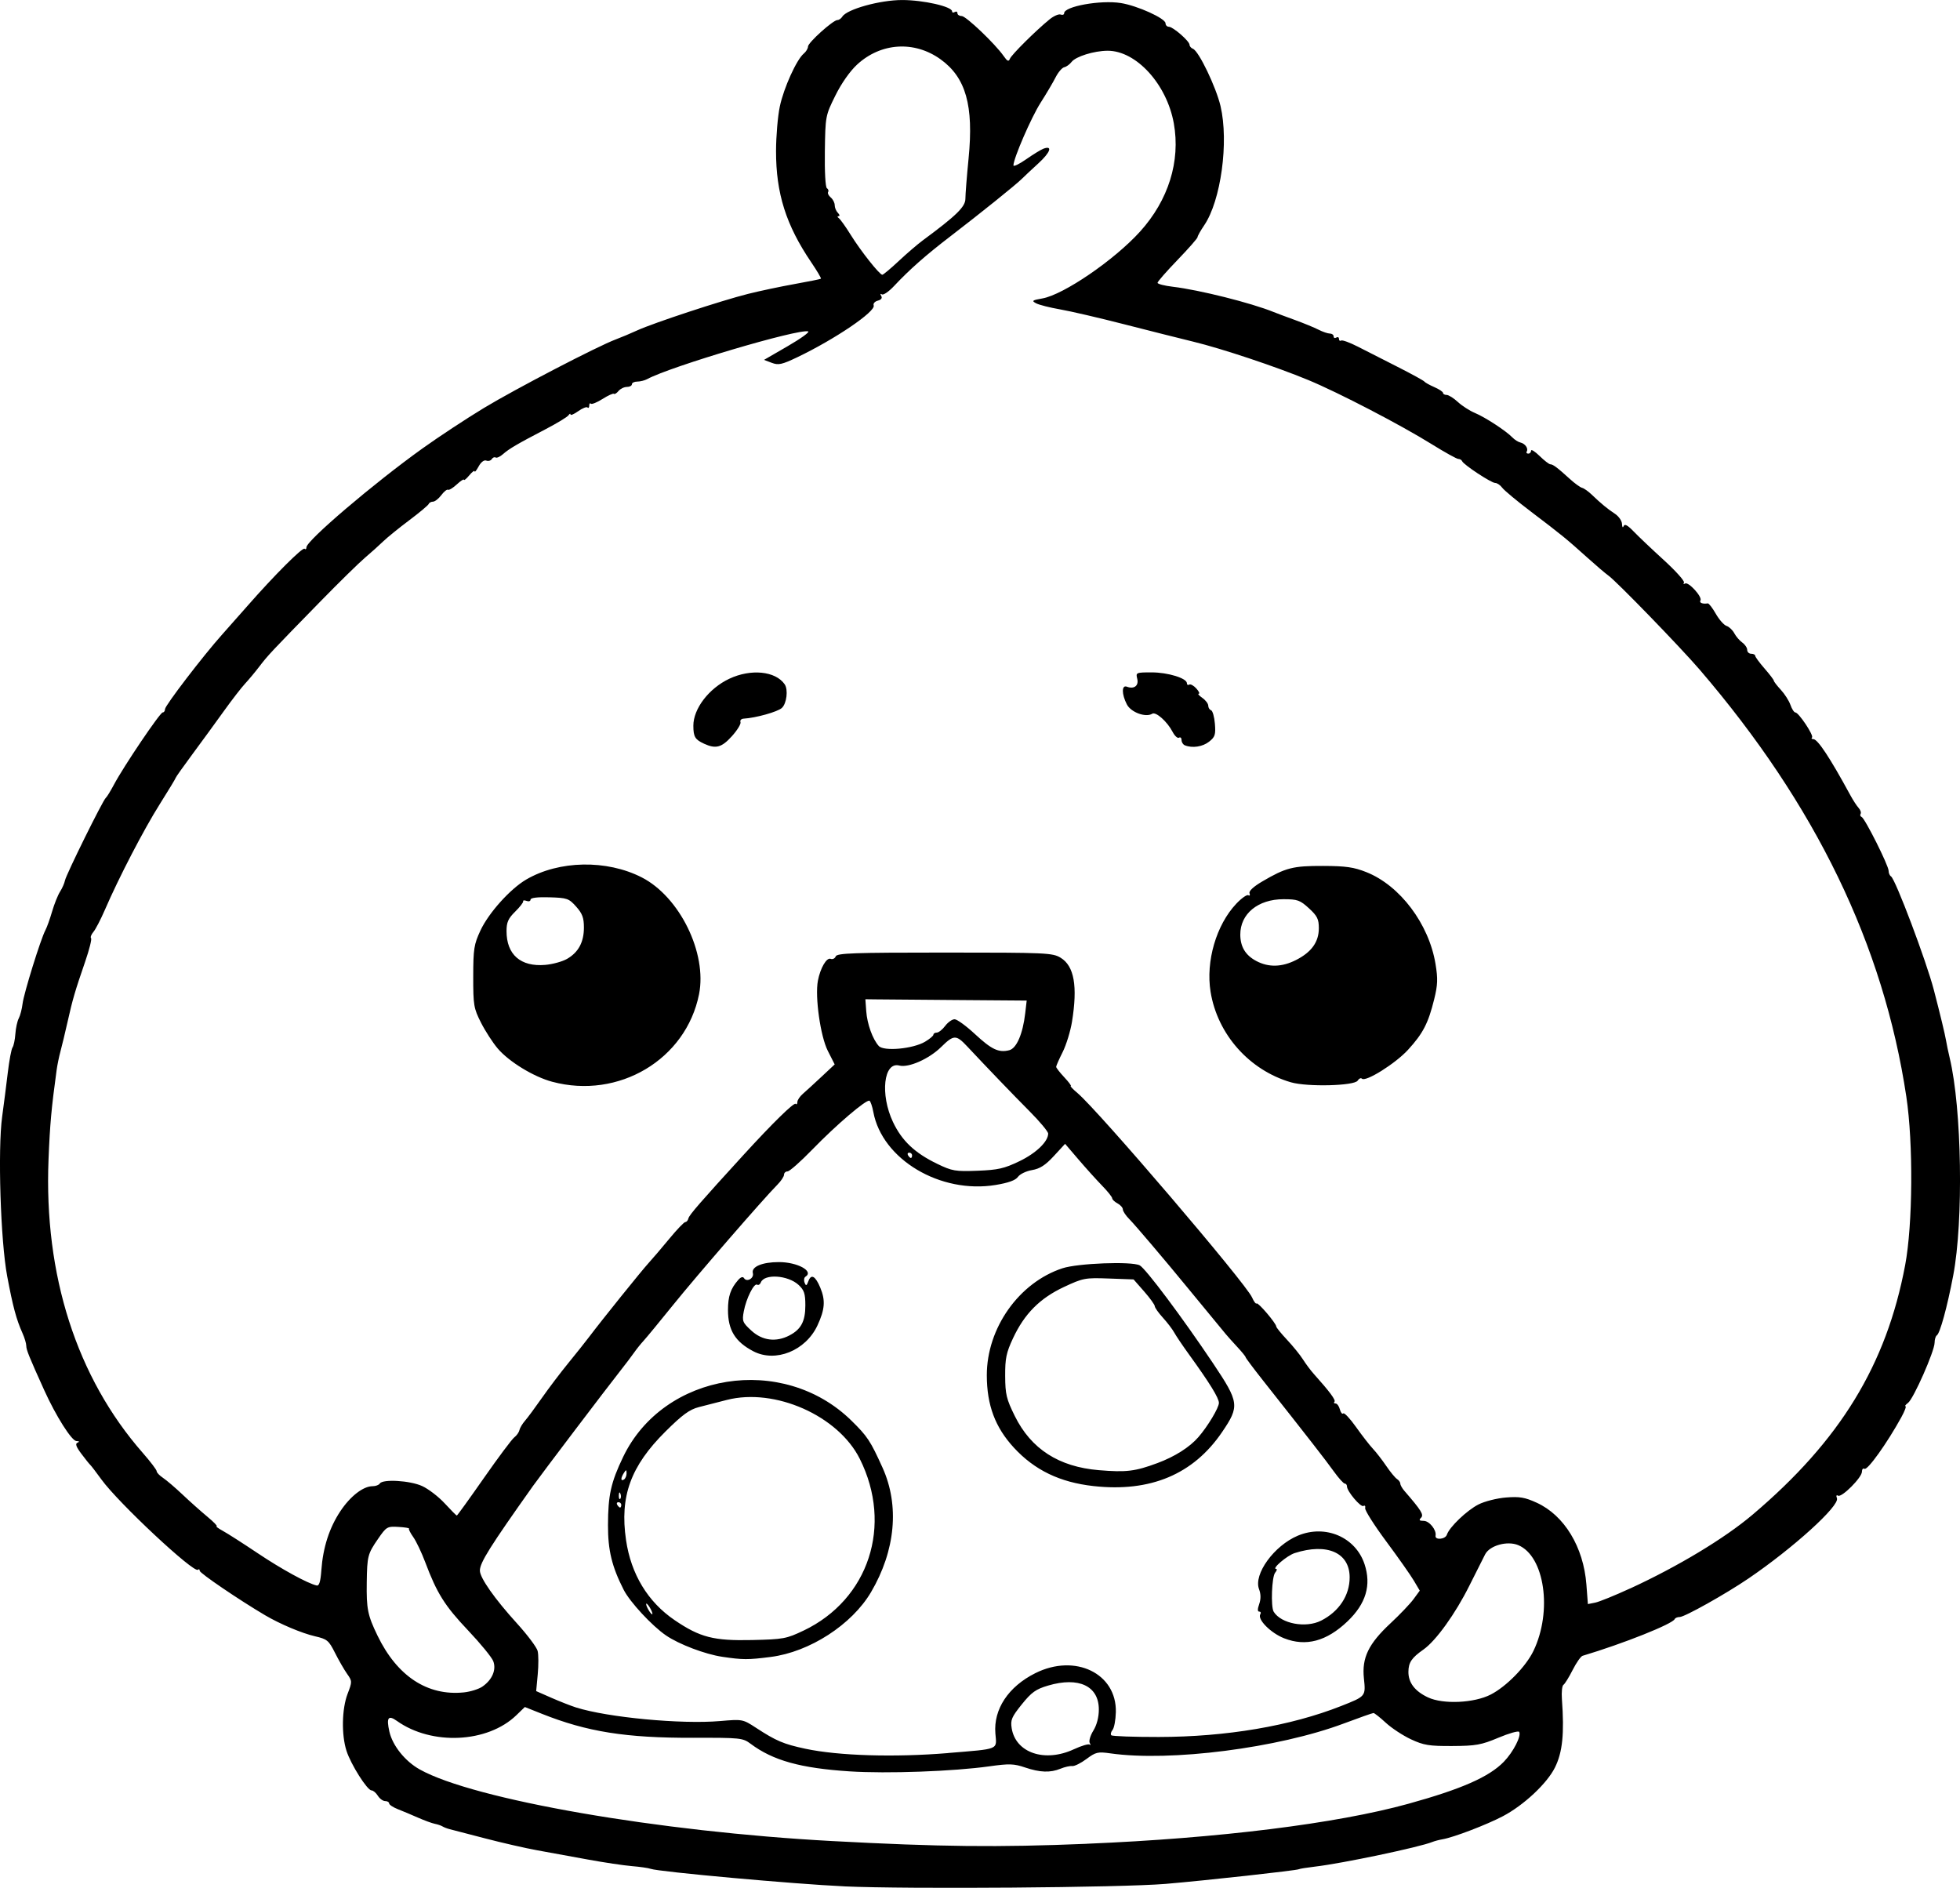 <?xml version="1.0" encoding="UTF-8" standalone="no"?>
<!-- Created with Inkscape (http://www.inkscape.org/) -->

<svg
   width="194.367mm"
   height="187.195mm"
   viewBox="0 0 194.367 187.195"
   version="1.1"
   id="svg5"
   xml:space="preserve"
   xmlns="http://www.w3.org/2000/svg"
   xmlns:svg="http://www.w3.org/2000/svg"><defs
     id="defs2" /><g
     id="layer1"
     transform="translate(25.732,-17.392)"><path
       style="fill:#000000;stroke-width:0.265"
       d="m 57.97,204.441 c -4.903,-0.222 -18.392,-1.443 -19.183,-1.737 -0.218,-0.081 -1.052,-0.201 -1.852,-0.267 -0.8,-0.066 -2.765,-0.359 -4.366,-0.653 -1.601,-0.293 -3.863,-0.706 -5.027,-0.917 -1.164,-0.211 -3.486,-0.741 -5.159,-1.179 -1.673,-0.438 -3.252,-0.848 -3.507,-0.911 -0.255,-0.064 -0.582,-0.188 -0.727,-0.278 -0.144,-0.089 -0.486,-0.205 -0.76,-0.258 -0.274,-0.053 -1.018,-0.325 -1.655,-0.605 -0.636,-0.28 -1.544,-0.661 -2.017,-0.847 -0.473,-0.186 -0.86,-0.443 -0.86,-0.571 0,-0.128 -0.178,-0.232 -0.395,-0.232 -0.217,0 -0.543,-0.238 -0.725,-0.529 -0.182,-0.291 -0.464,-0.529 -0.626,-0.529 -0.422,0 -2.047,-2.568 -2.483,-3.925 -0.511,-1.592 -0.462,-4.16 0.109,-5.65 0.464,-1.211 0.462,-1.258 -0.05,-1.984 -0.289,-0.409 -0.828,-1.346 -1.199,-2.083 -0.62,-1.232 -0.779,-1.363 -1.98,-1.64 -1.31,-0.302 -3.469,-1.213 -4.954,-2.088 -2.582,-1.523 -6.482,-4.174 -6.482,-4.406 0,-0.15 -0.076,-0.196 -0.17,-0.103 -0.388,0.388 -7.888,-6.621 -9.571,-8.945 -0.527,-0.728 -1.028,-1.382 -1.113,-1.455 -0.085,-0.073 -0.481,-0.567 -0.88,-1.099 -0.525,-0.7 -0.631,-1.004 -0.383,-1.104 0.223,-0.089 0.185,-0.145 -0.109,-0.158 -0.475,-0.022 -2.035,-2.488 -3.193,-5.048 -1.507,-3.33 -1.779,-4.003 -1.779,-4.399 0,-0.229 -0.168,-0.791 -0.374,-1.25 -0.61,-1.359 -0.952,-2.632 -1.519,-5.651 -0.658,-3.502 -0.944,-12.585 -0.499,-15.82 0.16,-1.164 0.411,-3.122 0.557,-4.35 0.146,-1.228 0.358,-2.359 0.472,-2.514 0.113,-0.154 0.24,-0.756 0.281,-1.338 0.041,-0.582 0.193,-1.278 0.337,-1.547 0.144,-0.269 0.314,-0.924 0.378,-1.455 0.122,-1.02 1.805,-6.437 2.264,-7.287 0.148,-0.275 0.447,-1.108 0.664,-1.852 0.217,-0.744 0.571,-1.629 0.788,-1.967 0.216,-0.338 0.436,-0.839 0.489,-1.112 0.111,-0.575 3.769,-7.977 4.047,-8.188 0.102,-0.077 0.47,-0.676 0.818,-1.33 0.964,-1.815 4.564,-7.143 4.825,-7.143 0.127,0 0.231,-0.149 0.231,-0.331 5.3e-4,-0.35 3.796,-5.307 5.649,-7.377 0.603,-0.674 1.752,-1.973 2.552,-2.885 2.632,-3.001 5.455,-5.824 5.639,-5.639 0.1,0.1 0.182,0.037 0.182,-0.141 0,-0.655 6.654,-6.325 11.493,-9.793 1.61,-1.154 4.356,-2.962 6.102,-4.019 3.134,-1.896 11.298,-6.14 13.097,-6.809 0.509,-0.189 1.462,-0.59 2.117,-0.89 1.602,-0.734 8.355,-2.959 10.98,-3.617 1.164,-0.292 3.248,-0.733 4.63,-0.98 1.382,-0.247 2.554,-0.484 2.603,-0.527 0.049,-0.043 -0.381,-0.772 -0.956,-1.62 -2.506,-3.696 -3.503,-6.847 -3.495,-11.05 0.003,-1.464 0.172,-3.451 0.376,-4.414 0.39,-1.839 1.664,-4.651 2.376,-5.241 0.23,-0.191 0.418,-0.505 0.418,-0.697 0,-0.389 2.487,-2.628 2.92,-2.628 0.151,0 0.369,-0.152 0.483,-0.337 0.455,-0.736 3.739,-1.647 5.939,-1.647 2.092,0 4.945,0.647 4.945,1.122 0,0.128 0.119,0.158 0.265,0.068 0.146,-0.09 0.265,-0.037 0.265,0.117 0,0.154 0.19,0.28 0.423,0.28 0.428,0 3.314,2.751 4.163,3.969 0.365,0.524 0.495,0.579 0.62,0.265 0.162,-0.405 2.597,-2.822 3.941,-3.911 0.41,-0.332 0.9,-0.544 1.09,-0.471 0.19,0.073 0.346,0.014 0.346,-0.13 0,-0.679 3.61,-1.328 5.619,-1.01 1.639,0.259 4.435,1.525 4.435,2.008 0,0.187 0.149,0.342 0.331,0.344 0.417,0.005 2.051,1.43 2.051,1.788 0,0.147 0.153,0.326 0.341,0.398 0.572,0.219 2.287,3.787 2.732,5.681 0.835,3.557 0.039,9.374 -1.616,11.813 -0.365,0.537 -0.663,1.068 -0.663,1.181 0,0.112 -0.893,1.129 -1.984,2.26 -1.091,1.131 -1.984,2.151 -1.984,2.268 0,0.116 0.685,0.293 1.521,0.392 2.628,0.313 7.768,1.602 9.988,2.504 0.291,0.118 1.244,0.475 2.117,0.792 0.873,0.317 1.925,0.75 2.337,0.961 0.412,0.211 0.918,0.384 1.124,0.384 0.206,0 0.375,0.126 0.375,0.28 0,0.154 0.119,0.207 0.265,0.117 0.146,-0.09 0.265,-0.03 0.265,0.132 0,0.163 0.096,0.236 0.214,0.163 0.118,-0.073 0.862,0.199 1.654,0.604 0.792,0.405 2.571,1.309 3.953,2.01 1.382,0.701 2.573,1.354 2.646,1.453 0.073,0.098 0.519,0.347 0.992,0.553 0.473,0.206 0.86,0.464 0.86,0.574 0,0.11 0.161,0.2 0.358,0.2 0.197,0 0.696,0.313 1.11,0.696 0.413,0.383 1.172,0.872 1.686,1.087 1.028,0.43 3.102,1.784 3.725,2.433 0.218,0.227 0.574,0.453 0.791,0.501 0.468,0.104 0.815,0.595 0.631,0.892 -0.072,0.116 -0.004,0.211 0.15,0.211 0.154,0 0.28,-0.133 0.28,-0.296 0,-0.163 0.38,0.075 0.844,0.529 0.464,0.454 0.945,0.825 1.069,0.825 0.259,0 0.704,0.335 1.934,1.455 0.479,0.437 1.024,0.831 1.21,0.877 0.186,0.046 0.61,0.344 0.942,0.661 0.943,0.904 1.583,1.432 2.318,1.914 0.374,0.245 0.689,0.699 0.7,1.01 0.012,0.327 0.08,0.416 0.162,0.211 0.099,-0.249 0.393,-0.092 0.991,0.529 0.467,0.486 1.817,1.767 3.001,2.847 1.183,1.08 2.079,2.081 1.99,2.224 -0.088,0.143 -0.04,0.186 0.107,0.094 0.338,-0.209 1.741,1.335 1.528,1.681 -0.141,0.229 0.208,0.368 0.727,0.289 0.105,-0.016 0.463,0.446 0.794,1.027 0.331,0.581 0.81,1.124 1.065,1.206 0.255,0.082 0.601,0.41 0.77,0.727 0.168,0.318 0.526,0.733 0.793,0.923 0.268,0.19 0.487,0.518 0.487,0.728 0,0.21 0.179,0.382 0.397,0.382 0.218,0 0.397,0.091 0.397,0.201 0,0.111 0.414,0.676 0.921,1.257 0.507,0.58 0.923,1.127 0.926,1.215 0.003,0.088 0.316,0.495 0.696,0.906 0.38,0.41 0.808,1.082 0.952,1.494 0.143,0.411 0.362,0.748 0.487,0.748 0.328,0 1.849,2.283 1.652,2.48 -0.091,0.091 -0.033,0.166 0.13,0.166 0.432,0 1.647,1.84 3.661,5.544 0.273,0.503 0.647,1.078 0.83,1.278 0.183,0.2 0.272,0.463 0.197,0.585 -0.075,0.121 -0.029,0.261 0.101,0.309 0.318,0.119 2.676,4.822 2.676,5.339 0,0.224 0.106,0.473 0.236,0.553 0.437,0.27 3.502,8.391 4.25,11.262 0.623,2.393 1.113,4.425 1.212,5.027 0.059,0.364 0.222,1.138 0.361,1.72 1.2,5.015 1.38,16.145 0.348,21.564 -0.6,3.149 -1.312,5.747 -1.629,5.943 -0.118,0.073 -0.216,0.402 -0.219,0.733 -0.006,0.834 -2.09,5.554 -2.631,5.958 -0.243,0.182 -0.358,0.331 -0.254,0.331 0.104,0 -0.082,0.492 -0.412,1.094 -1.402,2.554 -3.363,5.297 -3.658,5.115 -0.138,-0.085 -0.25,0.045 -0.25,0.289 0,0.575 -2.014,2.593 -2.369,2.374 -0.162,-0.1 -0.206,0.002 -0.109,0.256 0.286,0.745 -4.329,4.931 -8.767,7.952 -2.254,1.535 -6.338,3.823 -6.822,3.823 -0.225,0 -0.449,0.092 -0.498,0.205 -0.209,0.485 -5.098,2.434 -9.139,3.643 -0.176,0.053 -0.62,0.688 -0.987,1.412 -0.367,0.724 -0.777,1.384 -0.91,1.467 -0.134,0.083 -0.202,0.716 -0.152,1.408 0.251,3.44 0.063,5.282 -0.694,6.798 -0.789,1.58 -3.086,3.728 -5.149,4.816 -1.615,0.851 -4.902,2.108 -5.994,2.292 -0.336,0.057 -0.789,0.176 -1.007,0.265 -1.261,0.517 -8.946,2.132 -11.642,2.446 -0.8,0.093 -1.519,0.209 -1.597,0.257 -0.202,0.124 -9.304,1.127 -13.22,1.456 -4.393,0.369 -25.55,0.533 -31.881,0.246 z m 24.076,-4.223 c 13.078,-0.542 24.767,-1.995 31.882,-3.963 5.276,-1.459 8.009,-2.662 9.47,-4.167 0.937,-0.965 1.762,-2.573 1.52,-2.964 -0.076,-0.124 -1.003,0.138 -2.059,0.582 -1.695,0.712 -2.23,0.809 -4.566,0.821 -2.302,0.012 -2.835,-0.074 -4.101,-0.664 -0.8,-0.373 -1.925,-1.112 -2.499,-1.643 -0.574,-0.53 -1.124,-0.964 -1.221,-0.964 -0.097,0 -1.414,0.464 -2.925,1.031 -6.511,2.443 -17.223,3.816 -23.163,2.969 -1.243,-0.177 -1.456,-0.127 -2.372,0.556 -0.553,0.413 -1.189,0.729 -1.413,0.702 -0.224,-0.027 -0.742,0.089 -1.151,0.258 -1.021,0.419 -2.05,0.384 -3.541,-0.122 -1.091,-0.371 -1.565,-0.385 -3.515,-0.111 -3.574,0.504 -10.155,0.742 -13.865,0.502 -4.876,-0.316 -7.607,-1.077 -9.829,-2.741 -0.77,-0.576 -1.008,-0.601 -5.689,-0.588 -6.681,0.019 -10.52,-0.591 -15.023,-2.387 l -1.671,-0.666 -0.843,0.815 c -2.851,2.756 -8.395,3.02 -11.845,0.563 -0.857,-0.61 -1.057,-0.328 -0.746,1.054 0.314,1.397 1.557,2.947 3.017,3.761 5.357,2.989 23.693,6.172 40.878,7.097 10.685,0.575 16.476,0.637 25.268,0.273 z m -13.758,-8.997 c 5.159,-0.426 4.826,-0.288 4.689,-1.939 -0.199,-2.401 1.286,-4.643 3.963,-5.98 3.952,-1.975 8.077,0.025 7.983,3.87 -0.019,0.774 -0.167,1.567 -0.328,1.762 -0.162,0.195 -0.216,0.433 -0.12,0.528 0.096,0.096 2.208,0.172 4.694,0.169 6.712,-0.008 13.078,-1.089 18.105,-3.074 2.447,-0.967 2.435,-0.952 2.248,-2.744 -0.213,-2.042 0.458,-3.426 2.651,-5.468 0.91,-0.847 1.932,-1.919 2.271,-2.382 l 0.617,-0.842 -0.586,-0.992 c -0.322,-0.546 -1.559,-2.304 -2.749,-3.906 -1.19,-1.603 -2.125,-3.081 -2.079,-3.285 0.046,-0.204 -0.03,-0.301 -0.169,-0.215 -0.267,0.165 -1.635,-1.456 -1.635,-1.938 0,-0.155 -0.099,-0.282 -0.22,-0.282 -0.121,0 -0.614,-0.548 -1.095,-1.219 -0.805,-1.121 -2.511,-3.312 -7.024,-9.021 -0.943,-1.194 -1.715,-2.226 -1.715,-2.295 0,-0.069 -0.367,-0.521 -0.816,-1.005 -0.449,-0.484 -0.965,-1.059 -1.145,-1.277 -0.5,-0.603 -3.323,-4.03 -3.814,-4.63 -2.153,-2.63 -5.193,-6.211 -5.731,-6.75 -0.365,-0.365 -0.664,-0.808 -0.664,-0.983 0,-0.175 -0.238,-0.446 -0.529,-0.602 -0.291,-0.156 -0.529,-0.384 -0.529,-0.507 0,-0.123 -0.448,-0.685 -0.996,-1.247 -0.548,-0.563 -1.599,-1.728 -2.335,-2.588 l -1.339,-1.565 -1.119,1.214 c -0.837,0.908 -1.382,1.258 -2.164,1.39 -0.575,0.097 -1.201,0.399 -1.392,0.672 -0.237,0.338 -0.94,0.593 -2.213,0.803 -5.489,0.906 -11.258,-2.535 -12.129,-7.235 -0.101,-0.547 -0.272,-1.049 -0.379,-1.115 -0.288,-0.178 -3.288,2.381 -5.679,4.845 -1.153,1.188 -2.254,2.16 -2.447,2.16 -0.193,0 -0.351,0.148 -0.351,0.328 0,0.18 -0.297,0.627 -0.659,0.992 -1.397,1.408 -7.99,9.009 -10.328,11.909 -1.35,1.673 -2.675,3.281 -2.945,3.572 -0.27,0.291 -0.7,0.827 -0.954,1.191 -0.255,0.364 -0.849,1.149 -1.321,1.745 -1.284,1.622 -7.9,10.346 -8.683,11.449 -4.261,6.003 -5.271,7.611 -5.271,8.396 0,0.718 1.457,2.794 3.67,5.229 1.04,1.144 1.966,2.377 2.057,2.74 0.091,0.363 0.096,1.407 0.01,2.321 l -0.155,1.662 1.509,0.663 c 0.83,0.364 1.931,0.796 2.448,0.96 3.135,0.991 10.422,1.678 14.274,1.347 2.233,-0.192 2.258,-0.187 3.572,0.67 1.998,1.304 2.73,1.614 4.895,2.076 3.277,0.7 8.829,0.867 14.155,0.428 z m -22.397,-9.542 c -1.688,-0.248 -4.293,-1.237 -5.581,-2.12 -1.39,-0.952 -3.571,-3.304 -4.19,-4.517 -1.173,-2.3 -1.566,-3.916 -1.56,-6.415 0.008,-2.973 0.289,-4.239 1.502,-6.765 4.028,-8.387 15.839,-10.268 22.636,-3.604 1.589,1.558 1.887,2.008 3.091,4.673 1.693,3.749 1.279,8.217 -1.141,12.333 -1.9,3.229 -6.097,5.941 -9.955,6.431 -2.271,0.289 -2.742,0.287 -4.802,-0.015 z m 8.067,-2.598 c 6.471,-3.093 8.873,-10.436 5.572,-17.032 -2.141,-4.279 -8.416,-7.059 -13.181,-5.841 -0.885,0.226 -2.137,0.547 -2.783,0.714 -0.922,0.238 -1.633,0.758 -3.307,2.421 -3.455,3.433 -4.542,6.421 -3.91,10.754 0.495,3.394 2.164,6.145 4.828,7.954 2.508,1.704 3.872,2.054 7.665,1.968 3.113,-0.071 3.414,-0.126 5.116,-0.94 z m -15.17,-2.145 c -0.156,-0.291 -0.343,-0.529 -0.415,-0.529 -0.073,0 -0.005,0.238 0.151,0.529 0.156,0.291 0.343,0.529 0.415,0.529 0.073,0 0.005,-0.238 -0.151,-0.529 z m -2.91,-10.319 c 0,-0.146 -0.126,-0.265 -0.28,-0.265 -0.154,0 -0.207,0.119 -0.117,0.265 0.09,0.146 0.216,0.265 0.28,0.265 0.064,0 0.117,-0.119 0.117,-0.265 z m -0.084,-1.108 c -0.085,-0.211 -0.147,-0.148 -0.16,0.16 -0.011,0.279 0.051,0.435 0.139,0.347 0.088,-0.088 0.097,-0.316 0.021,-0.507 z m 0.609,-2.017 c -0.003,-0.386 -0.04,-0.393 -0.261,-0.051 -0.335,0.518 -0.335,0.868 0,0.661 0.146,-0.09 0.263,-0.365 0.261,-0.611 z m 65.208,16.352 c -1.336,-0.526 -2.675,-1.878 -2.361,-2.385 0.088,-0.142 0.04,-0.259 -0.106,-0.259 -0.178,0 -0.179,-0.25 -0.005,-0.749 0.175,-0.503 0.17,-0.989 -0.016,-1.478 -0.564,-1.483 1.499,-4.323 3.855,-5.307 2.724,-1.138 5.714,0.141 6.606,2.826 0.691,2.081 0.143,3.925 -1.685,5.67 -2.077,1.982 -4.131,2.532 -6.286,1.683 z m 3.667,-1.75 c 1.776,-0.899 2.831,-2.498 2.831,-4.287 0,-2.455 -2.235,-3.444 -5.451,-2.411 -0.76,0.244 -2.313,1.571 -1.839,1.571 0.116,0 0.071,0.168 -0.1,0.374 -0.334,0.403 -0.445,3.384 -0.143,3.871 0.735,1.19 3.186,1.65 4.702,0.882 z M 82.708,164.751 c -3.337,-0.371 -5.841,-1.579 -7.895,-3.807 -1.858,-2.016 -2.681,-4.214 -2.686,-7.174 -0.007,-4.678 3.182,-9.194 7.496,-10.615 1.519,-0.501 6.851,-0.705 7.662,-0.294 0.578,0.293 4.243,5.186 7.277,9.715 2.597,3.877 2.646,4.245 0.902,6.812 -2.851,4.199 -7.114,5.99 -12.758,5.362 z m 6.334,-2.277 c 1.728,-0.643 3.195,-1.572 4.069,-2.579 0.928,-1.069 2.032,-2.911 2.032,-3.39 0,-0.49 -0.91,-1.965 -2.97,-4.813 -0.622,-0.86 -1.28,-1.835 -1.461,-2.166 -0.182,-0.331 -0.688,-0.994 -1.124,-1.472 -0.437,-0.478 -0.799,-0.992 -0.805,-1.141 -0.006,-0.149 -0.481,-0.808 -1.056,-1.462 l -1.045,-1.191 -2.46,-0.09 c -2.35,-0.086 -2.548,-0.048 -4.45,0.842 -2.385,1.117 -3.908,2.649 -5.044,5.076 -0.671,1.434 -0.789,2.003 -0.78,3.749 0.009,1.814 0.123,2.285 0.953,3.965 1.617,3.272 4.361,5.04 8.336,5.372 2.721,0.227 3.594,0.122 5.805,-0.701 z m -40.068,-11.09 c -1.798,-0.938 -2.514,-2.101 -2.514,-4.085 0,-1.364 0.254,-2.116 1.007,-2.979 0.261,-0.299 0.472,-0.368 0.582,-0.189 0.272,0.44 1.013,0.019 0.877,-0.498 -0.165,-0.631 0.925,-1.092 2.586,-1.092 1.843,0 3.5,0.912 2.632,1.448 -0.139,0.086 -0.179,0.35 -0.088,0.587 0.138,0.359 0.201,0.333 0.383,-0.158 0.272,-0.735 0.691,-0.5 1.175,0.66 0.525,1.257 0.458,2.158 -0.281,3.744 -1.168,2.508 -4.156,3.712 -6.36,2.562 z m 3.568,-1.566 c 1.165,-0.602 1.59,-1.401 1.59,-2.983 0,-1.167 -0.115,-1.515 -0.668,-2.028 -1.054,-0.977 -3.408,-1.131 -3.748,-0.245 -0.075,0.197 -0.239,0.295 -0.363,0.218 -0.308,-0.19 -1.088,1.366 -1.325,2.644 -0.18,0.971 -0.126,1.109 0.758,1.918 1.081,0.99 2.432,1.161 3.756,0.477 z m 28.225,41.029 c 0.752,-0.35 1.456,-0.557 1.564,-0.46 0.108,0.097 0.11,0.025 0.003,-0.159 -0.106,-0.185 0.053,-0.734 0.354,-1.222 0.346,-0.559 0.548,-1.334 0.548,-2.1 0,-2.331 -1.986,-3.269 -5.027,-2.374 -1.22,0.359 -1.642,0.66 -2.611,1.863 -1.011,1.256 -1.136,1.552 -1.004,2.371 0.397,2.448 3.289,3.423 6.172,2.081 z m 41.334,-5.424 c 1.55,-0.797 3.483,-2.771 4.233,-4.323 1.901,-3.933 1.114,-9.407 -1.51,-10.493 -1.086,-0.45 -2.817,0.031 -3.278,0.911 -0.188,0.359 -0.89,1.754 -1.561,3.102 -1.385,2.782 -3.315,5.468 -4.555,6.338 -1.175,0.824 -1.484,1.281 -1.494,2.204 -0.011,1.083 0.637,1.932 1.945,2.546 1.498,0.703 4.574,0.562 6.219,-0.284 z m -99.983,-0.797 c 0.966,-0.673 1.387,-1.665 1.065,-2.513 -0.145,-0.382 -1.275,-1.761 -2.51,-3.064 -2.298,-2.425 -3.073,-3.659 -4.234,-6.743 -0.363,-0.965 -0.897,-2.087 -1.187,-2.494 -0.289,-0.407 -0.48,-0.785 -0.424,-0.842 0.056,-0.056 -0.417,-0.133 -1.053,-0.17 -1.107,-0.065 -1.191,-0.015 -2.021,1.191 -1.021,1.482 -1.079,1.705 -1.116,4.301 -0.038,2.642 0.088,3.267 1.068,5.292 1.946,4.02 4.953,5.996 8.56,5.626 0.655,-0.067 1.488,-0.329 1.852,-0.583 z m 113.809,-9.721 c 4.762,-2.195 9.362,-4.967 12.132,-7.312 8.691,-7.358 13.276,-14.857 15.139,-24.759 0.755,-4.014 0.811,-12.071 0.115,-16.697 -2.261,-15.042 -8.983,-28.933 -20.486,-42.333 -1.92,-2.236 -8.279,-8.792 -9.058,-9.338 -0.28,-0.196 -1.227,-1.003 -2.104,-1.793 -2.043,-1.84 -2.529,-2.236 -5.567,-4.539 -1.382,-1.048 -2.669,-2.118 -2.859,-2.378 -0.19,-0.26 -0.504,-0.473 -0.698,-0.473 -0.391,0 -3.139,-1.811 -3.278,-2.16 -0.049,-0.122 -0.217,-0.221 -0.374,-0.221 -0.157,0 -1.343,-0.657 -2.636,-1.461 -3.1,-1.926 -9.271,-5.134 -12.248,-6.365 -3.235,-1.338 -8.555,-3.113 -11.408,-3.805 -1.293,-0.314 -4.375,-1.09 -6.849,-1.724 -2.474,-0.635 -5.331,-1.299 -6.35,-1.475 -1.019,-0.177 -2.09,-0.448 -2.381,-0.603 -0.466,-0.248 -0.392,-0.306 0.625,-0.485 2.104,-0.371 7.137,-3.815 9.679,-6.624 2.818,-3.114 4.023,-6.973 3.352,-10.73 -0.695,-3.887 -3.73,-7.216 -6.568,-7.205 -1.345,0.005 -3.163,0.571 -3.577,1.114 -0.185,0.242 -0.511,0.477 -0.724,0.521 -0.213,0.044 -0.599,0.497 -0.858,1.007 -0.258,0.509 -0.927,1.64 -1.486,2.514 -0.918,1.434 -2.692,5.527 -2.692,6.211 0,0.151 0.566,-0.12 1.257,-0.603 0.691,-0.483 1.461,-0.955 1.711,-1.049 0.945,-0.355 0.706,0.352 -0.491,1.447 -0.683,0.625 -1.431,1.325 -1.661,1.556 -0.564,0.563 -4.109,3.413 -7.034,5.656 -2.493,1.911 -4.082,3.313 -5.631,4.965 -0.508,0.542 -1.045,0.911 -1.193,0.819 -0.159,-0.098 -0.188,-0.034 -0.069,0.157 0.126,0.205 0.002,0.375 -0.338,0.464 -0.296,0.077 -0.481,0.289 -0.411,0.47 0.229,0.597 -3.852,3.365 -7.598,5.153 -1.508,0.719 -1.851,0.793 -2.512,0.542 l -0.766,-0.291 2.348,-1.359 c 1.292,-0.748 2.208,-1.406 2.036,-1.464 -0.906,-0.302 -13.664,3.476 -15.959,4.725 -0.253,0.138 -0.699,0.25 -0.992,0.25 -0.293,0 -0.533,0.119 -0.533,0.265 0,0.146 -0.224,0.265 -0.497,0.265 -0.273,0 -0.647,0.181 -0.831,0.403 -0.184,0.222 -0.39,0.348 -0.458,0.28 -0.068,-0.068 -0.574,0.16 -1.124,0.508 -0.55,0.347 -1.073,0.559 -1.162,0.47 -0.089,-0.089 -0.161,-0.003 -0.161,0.191 0,0.194 -0.076,0.277 -0.169,0.184 -0.093,-0.093 -0.509,0.074 -0.926,0.371 -0.417,0.297 -0.759,0.442 -0.762,0.323 -0.002,-0.119 -0.091,-0.083 -0.198,0.081 -0.107,0.164 -1.147,0.794 -2.311,1.401 -2.791,1.455 -3.575,1.915 -4.194,2.46 -0.284,0.25 -0.609,0.397 -0.722,0.326 -0.113,-0.07 -0.286,0.002 -0.384,0.159 -0.098,0.158 -0.342,0.224 -0.544,0.146 -0.218,-0.084 -0.525,0.151 -0.756,0.577 -0.214,0.395 -0.394,0.616 -0.4,0.49 -0.006,-0.125 -0.245,0.053 -0.531,0.397 -0.286,0.344 -0.524,0.541 -0.529,0.439 -0.005,-0.102 -0.321,0.104 -0.704,0.458 -0.382,0.354 -0.776,0.594 -0.875,0.532 -0.099,-0.061 -0.399,0.179 -0.665,0.534 -0.267,0.355 -0.637,0.646 -0.823,0.646 -0.186,0 -0.377,0.104 -0.426,0.231 -0.049,0.127 -0.922,0.857 -1.94,1.621 -1.019,0.764 -2.175,1.702 -2.569,2.084 -0.394,0.382 -1.207,1.111 -1.806,1.62 -0.599,0.509 -2.598,2.47 -4.442,4.357 -4.875,4.988 -5.197,5.331 -6.029,6.424 -0.416,0.546 -1.056,1.314 -1.421,1.706 -0.366,0.392 -1.32,1.627 -2.12,2.743 -0.8,1.117 -2.199,3.034 -3.109,4.262 -0.91,1.227 -1.654,2.279 -1.654,2.336 0,0.058 -0.712,1.234 -1.582,2.615 -1.587,2.518 -4.052,7.266 -5.442,10.481 -0.409,0.946 -0.92,1.929 -1.136,2.184 -0.216,0.256 -0.32,0.536 -0.233,0.624 0.088,0.088 -0.174,1.129 -0.581,2.313 -1.023,2.976 -1.239,3.714 -1.751,5.991 -0.246,1.091 -0.561,2.401 -0.7,2.91 -0.139,0.509 -0.311,1.343 -0.381,1.852 -0.52,3.79 -0.664,5.371 -0.804,8.864 -0.463,11.49 2.793,21.633 9.343,29.104 0.765,0.873 1.387,1.692 1.381,1.819 -0.006,0.127 0.278,0.425 0.631,0.661 0.353,0.236 1.226,0.983 1.94,1.659 0.714,0.676 1.816,1.659 2.448,2.183 0.632,0.524 1.049,0.953 0.926,0.953 -0.123,2.2e-4 0.157,0.209 0.621,0.463 0.465,0.254 2.012,1.245 3.44,2.202 2.365,1.586 4.965,3.01 5.857,3.209 0.252,0.056 0.384,-0.369 0.467,-1.509 0.164,-2.264 0.788,-4.202 1.882,-5.851 0.992,-1.494 2.268,-2.484 3.202,-2.484 0.302,0 0.622,-0.119 0.712,-0.265 0.285,-0.461 2.995,-0.3 4.2,0.25 0.621,0.283 1.629,1.057 2.24,1.72 0.611,0.663 1.15,1.206 1.197,1.206 0.047,0 1.254,-1.673 2.682,-3.718 1.428,-2.045 2.785,-3.861 3.017,-4.035 0.232,-0.174 0.461,-0.495 0.508,-0.714 0.047,-0.218 0.294,-0.635 0.549,-0.926 0.255,-0.291 1.012,-1.313 1.683,-2.272 0.671,-0.959 1.852,-2.518 2.626,-3.465 0.774,-0.947 1.704,-2.117 2.068,-2.599 1.247,-1.654 5.195,-6.559 5.887,-7.314 0.381,-0.415 1.306,-1.499 2.055,-2.408 0.75,-0.909 1.463,-1.654 1.586,-1.654 0.122,0 0.261,-0.165 0.308,-0.368 0.078,-0.333 1.177,-1.598 5.51,-6.339 2.838,-3.105 4.958,-5.18 5.124,-5.014 0.092,0.092 0.168,0.013 0.168,-0.176 0,-0.189 0.245,-0.557 0.545,-0.817 0.3,-0.26 1.133,-1.023 1.851,-1.695 l 1.306,-1.222 -0.685,-1.352 c -0.729,-1.439 -1.281,-5.352 -0.98,-6.944 0.238,-1.255 0.862,-2.328 1.265,-2.173 0.196,0.075 0.423,-0.034 0.503,-0.243 0.123,-0.322 1.782,-0.38 10.804,-0.379 10.089,0.001 10.703,0.028 11.501,0.515 1.345,0.82 1.698,2.814 1.124,6.354 -0.153,0.941 -0.569,2.29 -0.924,2.998 -0.356,0.708 -0.646,1.366 -0.645,1.464 8e-4,0.097 0.364,0.564 0.807,1.037 0.443,0.473 0.731,0.86 0.64,0.86 -0.091,0 0.207,0.314 0.663,0.698 2.084,1.754 16.714,18.881 17.318,20.275 0.175,0.403 0.379,0.671 0.454,0.595 0.141,-0.141 1.944,1.978 1.945,2.286 1.1e-4,0.096 0.484,0.691 1.076,1.323 0.592,0.632 1.3,1.506 1.574,1.943 0.274,0.437 0.765,1.091 1.091,1.455 1.563,1.743 2.186,2.584 2.03,2.74 -0.094,0.094 -0.045,0.17 0.107,0.17 0.153,0 0.347,0.263 0.43,0.584 0.084,0.321 0.235,0.502 0.335,0.401 0.1,-0.1 0.671,0.506 1.267,1.348 0.597,0.842 1.35,1.812 1.675,2.156 0.324,0.344 0.919,1.112 1.322,1.706 0.403,0.594 0.882,1.176 1.064,1.292 0.182,0.116 0.332,0.325 0.332,0.463 0,0.138 0.181,0.46 0.401,0.714 1.688,1.947 1.95,2.371 1.652,2.669 -0.233,0.233 -0.17,0.307 0.265,0.307 0.558,0 1.287,0.908 1.177,1.465 -0.092,0.467 0.968,0.379 1.122,-0.093 0.244,-0.75 1.979,-2.411 3.135,-3 0.602,-0.307 1.828,-0.617 2.725,-0.689 1.351,-0.108 1.874,-0.019 3.057,0.522 2.728,1.249 4.634,4.39 4.918,8.104 l 0.148,1.943 0.726,-0.145 c 0.399,-0.08 1.959,-0.713 3.466,-1.408 z M 29.025,124.659 c -1.843,-0.496 -4.268,-1.975 -5.395,-3.292 -0.488,-0.571 -1.236,-1.725 -1.662,-2.566 -0.724,-1.428 -0.774,-1.728 -0.771,-4.571 0.003,-2.742 0.074,-3.193 0.713,-4.565 0.816,-1.75 2.951,-4.127 4.541,-5.058 3.253,-1.902 7.98,-1.99 11.458,-0.212 3.76,1.923 6.497,7.507 5.68,11.59 -1.294,6.468 -7.974,10.445 -14.564,8.673 z m 1.471,-12.181 c 1.132,-0.65 1.677,-1.661 1.677,-3.113 0,-0.965 -0.157,-1.388 -0.772,-2.076 -0.721,-0.807 -0.895,-0.868 -2.646,-0.92 -1.188,-0.035 -1.874,0.048 -1.874,0.227 0,0.155 -0.177,0.215 -0.394,0.132 -0.217,-0.083 -0.369,-0.066 -0.338,0.038 0.031,0.104 -0.328,0.567 -0.797,1.028 -0.687,0.677 -0.853,1.052 -0.853,1.931 0,2.33 1.402,3.553 3.836,3.346 0.728,-0.062 1.7,-0.329 2.16,-0.593 z m 71.791,12.236 c -4.13,-1.199 -7.292,-4.761 -7.971,-8.98 -0.487,-3.022 0.565,-6.627 2.545,-8.724 0.521,-0.551 1.06,-0.932 1.199,-0.846 0.139,0.086 0.192,-0.002 0.118,-0.195 -0.084,-0.218 0.396,-0.662 1.26,-1.169 2.339,-1.371 3.041,-1.551 6.025,-1.542 2.267,0.007 3.06,0.12 4.309,0.618 3.329,1.326 6.193,5.127 6.85,9.095 0.245,1.476 0.222,2.08 -0.132,3.514 -0.585,2.371 -1.108,3.382 -2.588,5.001 -1.251,1.369 -4.218,3.227 -4.578,2.867 -0.102,-0.102 -0.291,-0.015 -0.42,0.194 -0.322,0.521 -4.99,0.639 -6.616,0.167 z m 0.524,-12.137 c 1.524,-0.779 2.242,-1.786 2.242,-3.146 0,-0.9 -0.158,-1.218 -0.982,-1.973 -0.882,-0.808 -1.14,-0.9 -2.521,-0.9 -2.531,0 -4.296,1.449 -4.286,3.518 0.006,1.2 0.513,2.037 1.579,2.605 1.228,0.654 2.551,0.62 3.967,-0.104 z M 44.079,91.134 c -0.887,-0.41 -1.05,-0.684 -1.053,-1.775 -0.006,-1.689 1.538,-3.706 3.567,-4.663 2.133,-1.006 4.577,-0.763 5.486,0.546 0.368,0.531 0.204,1.916 -0.279,2.353 -0.425,0.385 -2.586,0.988 -3.788,1.058 -0.238,0.014 -0.378,0.168 -0.311,0.343 0.067,0.175 -0.318,0.804 -0.855,1.399 -1.019,1.128 -1.594,1.281 -2.767,0.74 z m 47.691,0.166 c -0.182,-0.073 -0.331,-0.309 -0.331,-0.524 0,-0.215 -0.114,-0.32 -0.253,-0.234 -0.139,0.086 -0.426,-0.175 -0.636,-0.58 -0.53,-1.019 -1.655,-2.02 -2.018,-1.796 -0.647,0.4 -2.109,-0.137 -2.515,-0.923 -0.528,-1.021 -0.529,-1.96 -5.3e-4,-1.758 0.713,0.274 1.2,-0.099 1.028,-0.785 -0.155,-0.616 -0.114,-0.634 1.425,-0.634 1.617,0 3.501,0.58 3.501,1.077 0,0.152 0.103,0.213 0.229,0.135 0.126,-0.078 0.442,0.094 0.702,0.381 0.26,0.288 0.369,0.523 0.241,0.523 -0.128,0 0.033,0.185 0.356,0.412 0.323,0.227 0.588,0.574 0.588,0.772 0,0.198 0.125,0.402 0.279,0.453 0.153,0.051 0.324,0.654 0.38,1.339 0.088,1.086 0.014,1.315 -0.579,1.781 -0.642,0.505 -1.657,0.658 -2.395,0.36 z m -16.417,41.243 c 1.664,-0.803 2.854,-1.945 2.859,-2.744 10e-4,-0.196 -0.827,-1.189 -1.841,-2.208 -1.585,-1.593 -4.154,-4.265 -6.186,-6.434 -1.104,-1.178 -1.335,-1.173 -2.587,0.058 -1.2,1.181 -3.228,2.078 -4.151,1.836 -1.551,-0.406 -1.916,2.87 -0.624,5.6 0.881,1.862 2.162,3.073 4.388,4.148 1.478,0.714 1.796,0.768 3.993,0.684 2.035,-0.078 2.647,-0.217 4.148,-0.941 z m -10.637,-0.587 c 0,-0.146 -0.126,-0.265 -0.28,-0.265 -0.154,0 -0.207,0.119 -0.117,0.265 0.09,0.146 0.216,0.265 0.28,0.265 0.064,0 0.117,-0.119 0.117,-0.265 z m 1.283,-11.264 c 0.458,-0.271 0.833,-0.586 0.833,-0.7 0,-0.114 0.15,-0.208 0.334,-0.208 0.184,0 0.558,-0.298 0.831,-0.661 0.273,-0.364 0.694,-0.661 0.934,-0.661 0.241,0 1.147,0.658 2.013,1.462 1.661,1.542 2.36,1.872 3.406,1.609 0.729,-0.183 1.347,-1.611 1.586,-3.667 l 0.146,-1.257 -7.006,-0.053 c -3.854,-0.029 -7.453,-0.059 -7.999,-0.066 l -0.992,-0.013 0.085,1.177 c 0.091,1.274 0.635,2.787 1.243,3.458 0.5,0.553 3.387,0.288 4.587,-0.42 z m -2.606,-77.418 c 0.8,-0.748 1.873,-1.668 2.384,-2.046 3.34,-2.467 4.226,-3.333 4.226,-4.126 -2e-5,-0.437 0.143,-2.241 0.317,-4.011 0.516,-5.241 -0.271,-8.016 -2.785,-9.822 -2.593,-1.862 -5.908,-1.653 -8.267,0.522 -0.715,0.659 -1.56,1.863 -2.162,3.081 -0.979,1.979 -0.989,2.032 -1.04,5.512 -0.03,2.022 0.057,3.581 0.203,3.671 0.14,0.086 0.194,0.254 0.121,0.373 -0.073,0.119 0.044,0.363 0.26,0.543 0.217,0.18 0.394,0.527 0.394,0.771 0,0.244 0.143,0.587 0.318,0.761 0.175,0.175 0.204,0.319 0.066,0.322 -0.14,0.002 -0.13,0.09 0.022,0.198 0.15,0.107 0.68,0.849 1.177,1.65 1.002,1.614 2.869,3.971 3.139,3.964 0.096,-0.003 0.829,-0.616 1.629,-1.364 z"
       id="path6295" /></g></svg>

